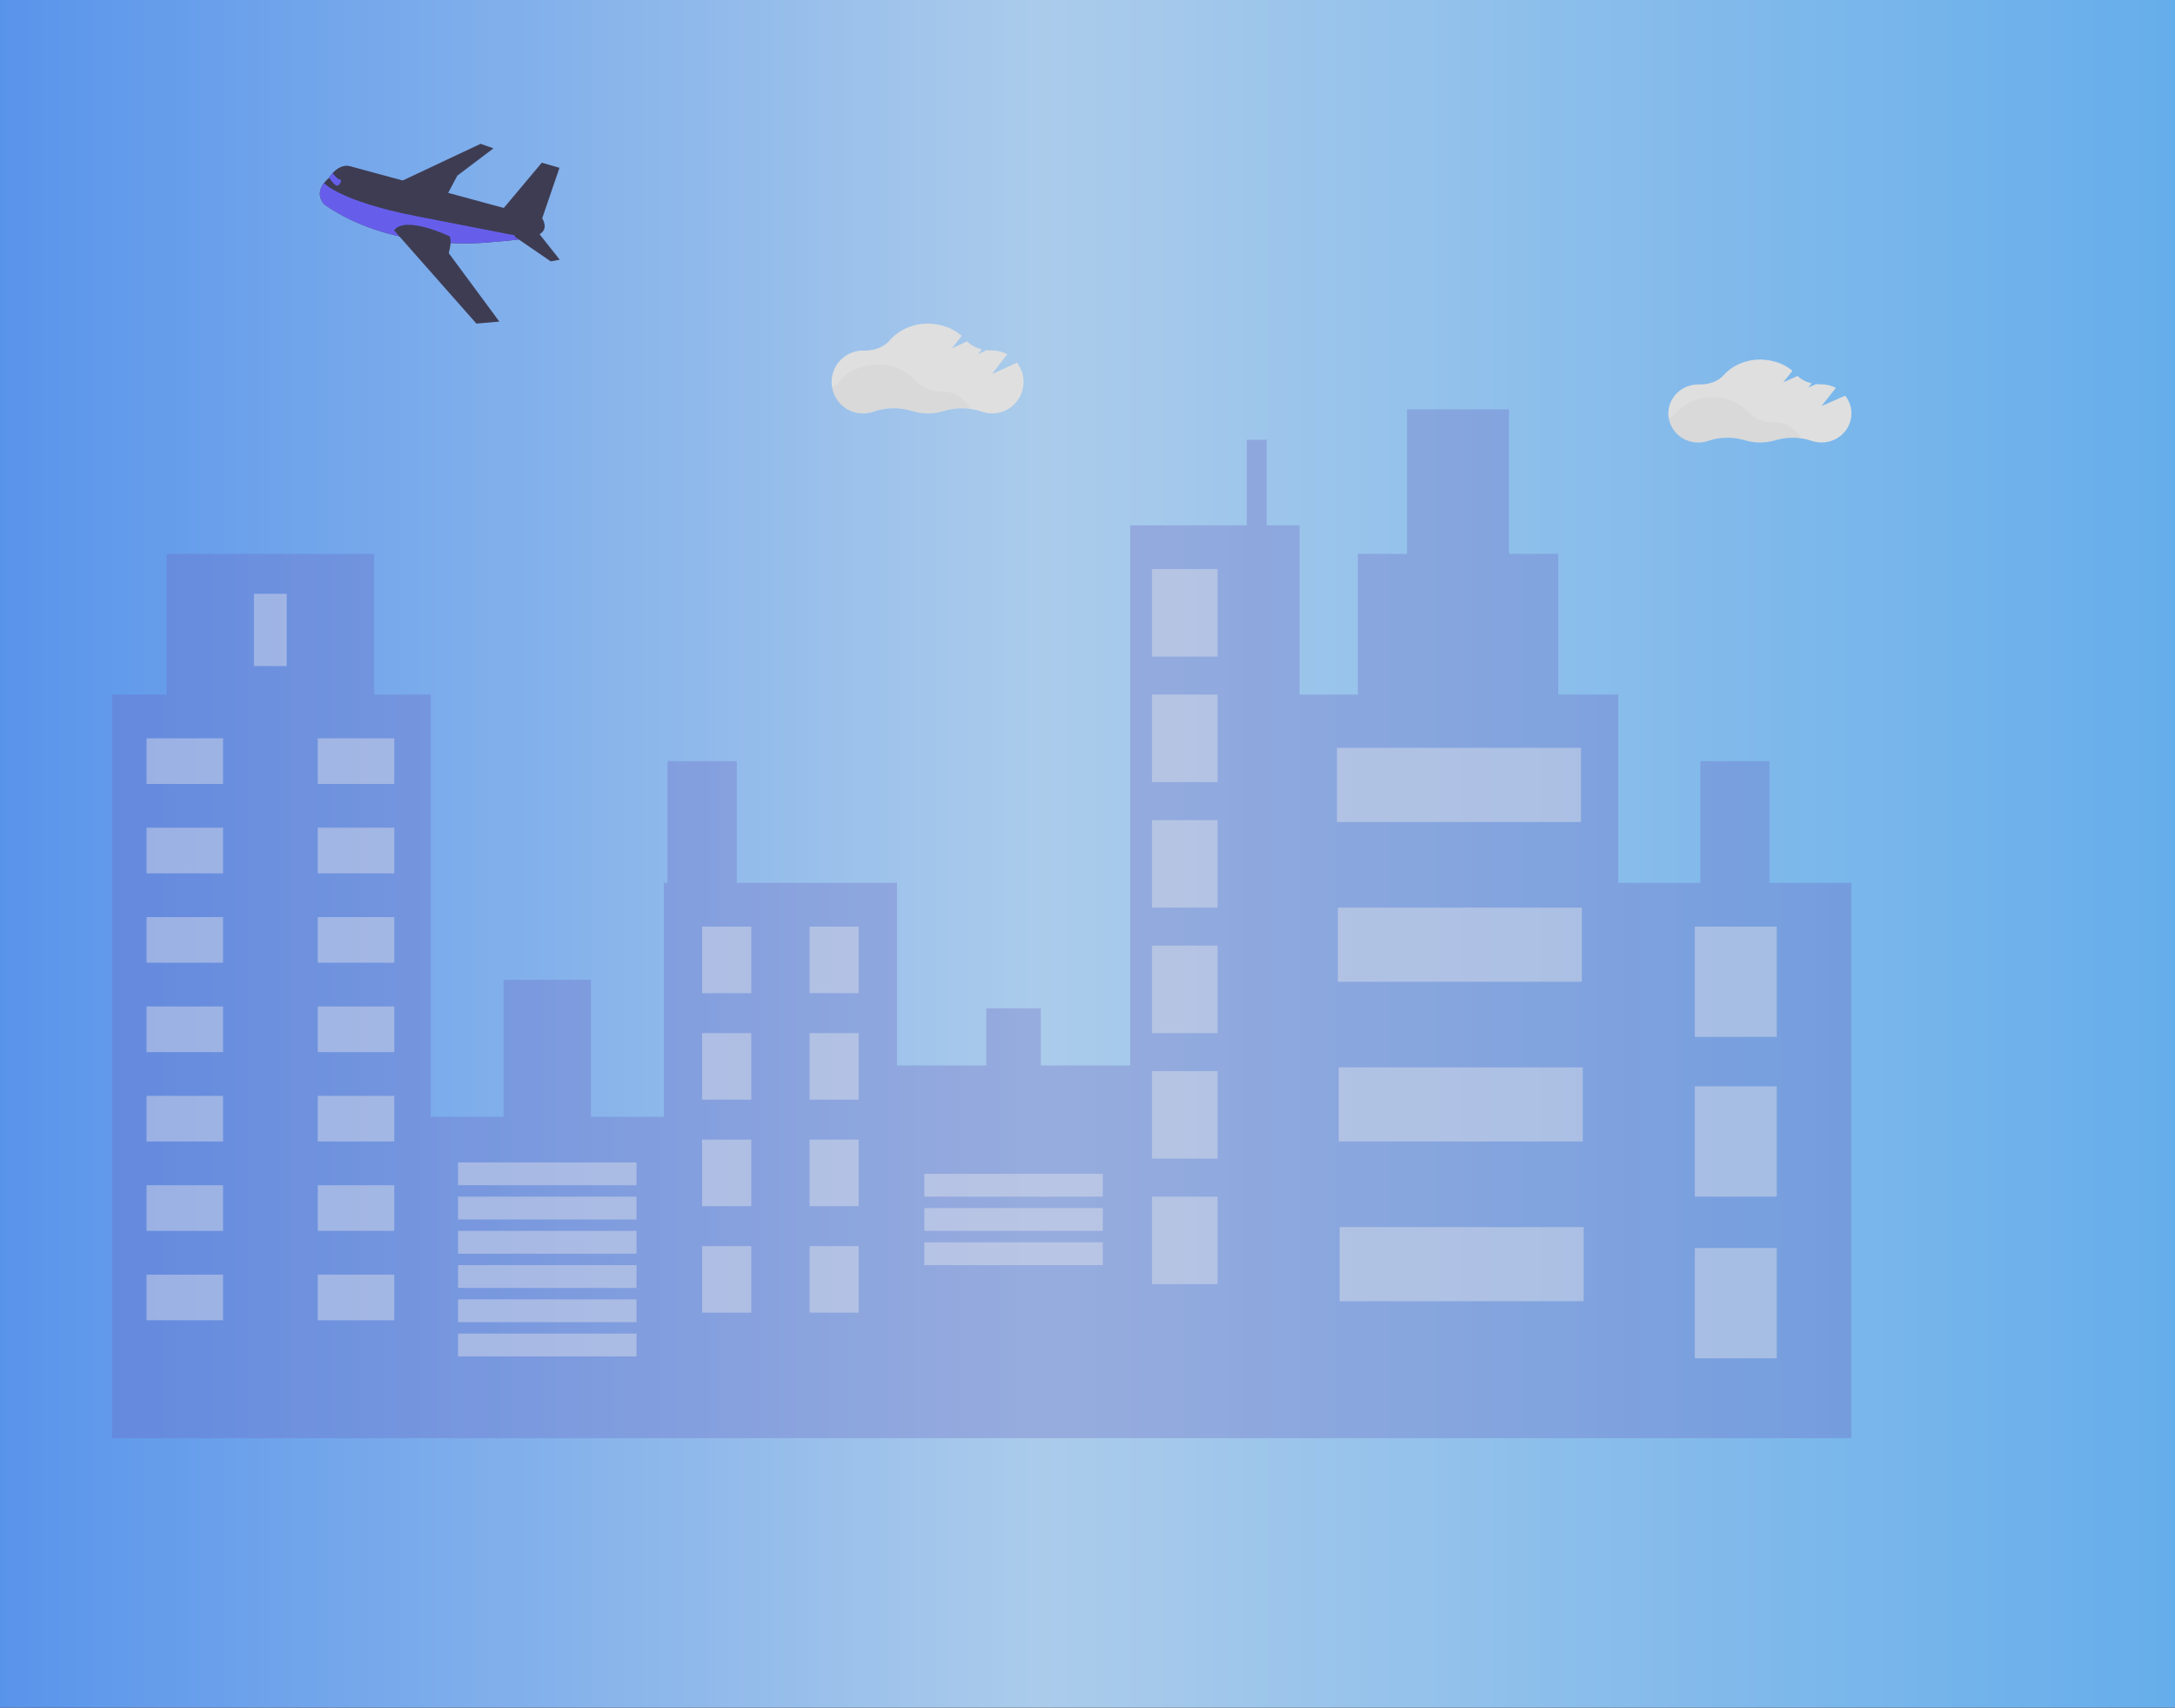 <svg width="121" height="95" viewBox="0 0 121 95" fill="none" xmlns="http://www.w3.org/2000/svg">
<rect x="0" y="0" width="121" height="95" fill="#333333" stroke="none"/>
<g opacity="0.9">
<rect width="121" height="95" fill="url(#paint0_linear)"/>
<path opacity="0.3" d="M98.44 49.11V42.34H94.59V49.11H90.029V38.637H86.686V30.809H83.95V22.769H78.275V30.809H75.539V38.637H72.296V29.222H70.472V24.462H69.358V29.222H62.873V59.266H57.907V56.092H54.867V59.266H49.902V49.11H40.985V42.34H37.134V49.11H36.932V62.122H32.878V54.505H28.014V62.122H23.961V38.637H20.82V30.809H9.268V38.637H6.228V80H23.961H36.932H49.902H62.873H72.296H90.029H103V49.11H98.44Z" fill="#6F69D1"/>
<path d="M102.654 22.007L101.334 22.587L102.134 21.578C101.908 21.451 101.627 21.381 101.337 21.379H101.317C101.225 21.38 101.133 21.375 101.042 21.365L100.596 21.561L100.787 21.324C100.47 21.247 100.197 21.103 100.005 20.912L99.207 21.267L99.717 20.629C99.505 20.438 99.234 20.283 98.924 20.174C98.614 20.065 98.273 20.006 97.926 20C97.095 20 96.354 20.343 95.882 20.879C95.74 21.039 95.539 21.171 95.3 21.26C95.06 21.349 94.791 21.393 94.519 21.386H94.475C93.557 21.386 92.813 22.11 92.813 23.001C92.813 23.893 93.557 24.615 94.475 24.615C94.677 24.615 94.876 24.58 95.054 24.515C95.367 24.409 95.709 24.352 96.056 24.347C96.404 24.343 96.749 24.39 97.067 24.488C97.335 24.57 97.626 24.613 97.919 24.613C98.212 24.613 98.502 24.57 98.77 24.488C99.086 24.393 99.428 24.346 99.772 24.351C100.116 24.355 100.455 24.411 100.765 24.515C100.942 24.578 101.138 24.612 101.337 24.613C102.255 24.613 102.999 23.89 102.999 22.999C103.006 22.653 102.887 22.312 102.654 22.007V22.007Z" fill="#F2F2F2"/>
<path opacity="0.03" d="M100.169 24.369C99.689 24.305 99.192 24.343 98.743 24.477C98.475 24.559 98.185 24.602 97.892 24.602C97.598 24.601 97.308 24.558 97.04 24.473C96.722 24.377 96.377 24.329 96.029 24.334C95.681 24.339 95.34 24.396 95.027 24.502C94.849 24.567 94.651 24.602 94.45 24.602C93.634 24.602 92.954 24.031 92.813 23.279C92.976 23.196 93.114 23.093 93.222 22.974C93.699 22.438 94.439 22.095 95.266 22.095C96.091 22.095 96.829 22.435 97.309 22.963C97.452 23.123 97.651 23.255 97.888 23.345C98.126 23.436 98.392 23.482 98.663 23.48H98.685C99.327 23.48 99.894 23.842 100.169 24.369Z" fill="black"/>
<path opacity="0.4" d="M12.409 41.07H8.153V43.609H12.409V41.07Z" fill="white"/>
<path opacity="0.4" d="M17.679 43.609H21.935V41.07H17.679V43.609Z" fill="white"/>
<path opacity="0.4" d="M12.409 46.042H8.153V48.581H12.409V46.042Z" fill="white"/>
<path opacity="0.4" d="M17.679 48.581H21.935V46.042H17.679V48.581Z" fill="white"/>
<path opacity="0.4" d="M12.409 51.014H8.153V53.553H12.409V51.014Z" fill="white"/>
<path opacity="0.4" d="M17.679 53.553H21.935V51.014H17.679V53.553Z" fill="white"/>
<path opacity="0.4" d="M12.409 55.986H8.153V58.525H12.409V55.986Z" fill="white"/>
<path opacity="0.4" d="M17.679 58.525H21.935V55.986H17.679V58.525Z" fill="white"/>
<path opacity="0.4" d="M12.409 60.958H8.153V63.497H12.409V60.958Z" fill="white"/>
<path opacity="0.4" d="M17.679 63.497H21.935V60.958H17.679V63.497Z" fill="white"/>
<path opacity="0.4" d="M12.409 65.93H8.153V68.469H12.409V65.93Z" fill="white"/>
<path opacity="0.4" d="M17.679 68.469H21.935V65.93H17.679V68.469Z" fill="white"/>
<path opacity="0.4" d="M12.409 70.903H8.153V73.441H12.409V70.903Z" fill="white"/>
<path opacity="0.4" d="M17.679 73.441H21.935V70.902H17.679V73.441Z" fill="white"/>
<path opacity="0.4" d="M35.411 64.661H25.481V65.93H35.411V64.661Z" fill="white"/>
<path opacity="0.4" d="M35.411 66.565H25.481V67.835H35.411V66.565Z" fill="white"/>
<path opacity="0.4" d="M35.411 68.469H25.481V69.739H35.411V68.469Z" fill="white"/>
<path opacity="0.4" d="M61.352 65.296H51.421V66.565H61.352V65.296Z" fill="white"/>
<path opacity="0.4" d="M61.352 67.2H51.421V68.469H61.352V67.2Z" fill="white"/>
<path opacity="0.4" d="M61.352 69.104H51.421V70.373H61.352V69.104Z" fill="white"/>
<path opacity="0.4" d="M35.411 70.373H25.481V71.643H35.411V70.373Z" fill="white"/>
<path opacity="0.4" d="M35.411 72.278H25.481V73.547H35.411V72.278Z" fill="white"/>
<path opacity="0.4" d="M35.411 74.182H25.481V75.451H35.411V74.182Z" fill="white"/>
<path opacity="0.4" d="M41.795 51.543H39.06V55.246H41.795V51.543Z" fill="white"/>
<path opacity="0.4" d="M45.038 55.246H47.774V51.543H45.038V55.246Z" fill="white"/>
<path opacity="0.4" d="M41.795 57.468H39.06V61.17H41.795V57.468Z" fill="white"/>
<path opacity="0.4" d="M45.038 61.17H47.774V57.467H45.038V61.17Z" fill="white"/>
<path opacity="0.4" d="M41.795 63.391H39.06V67.094H41.795V63.391Z" fill="white"/>
<path opacity="0.4" d="M45.038 67.094H47.774V63.391H45.038V67.094Z" fill="white"/>
<path opacity="0.4" d="M41.795 69.316H39.06V73.018H41.795V69.316Z" fill="white"/>
<path opacity="0.4" d="M45.038 73.018H47.774V69.316H45.038V73.018Z" fill="white"/>
<path opacity="0.4" d="M67.736 31.655H64.088V36.522H67.736V31.655Z" fill="white"/>
<path opacity="0.4" d="M67.736 38.637H64.088V43.504H67.736V38.637Z" fill="white"/>
<path opacity="0.4" d="M67.736 45.619H64.088V50.486H67.736V45.619Z" fill="white"/>
<path opacity="0.4" d="M67.736 52.601H64.088V57.467H67.736V52.601Z" fill="white"/>
<path opacity="0.4" d="M67.736 59.583H64.088V64.449H67.736V59.583Z" fill="white"/>
<path opacity="0.4" d="M67.736 66.565H64.088V71.431H67.736V66.565Z" fill="white"/>
<path opacity="0.4" d="M87.953 41.599H74.374V45.725H87.953V41.599Z" fill="white"/>
<path opacity="0.4" d="M88.003 50.486H74.425V54.611H88.003V50.486Z" fill="white"/>
<path opacity="0.4" d="M88.053 59.372H74.475V63.497H88.053V59.372Z" fill="white"/>
<path opacity="0.4" d="M88.104 68.258H74.525V72.383H88.104V68.258Z" fill="white"/>
<path opacity="0.4" d="M15.95 33.031H14.126V37.05H15.95V33.031Z" fill="white"/>
<path opacity="0.4" d="M98.846 51.543H94.286V57.679H98.846V51.543Z" fill="white"/>
<path opacity="0.4" d="M98.846 60.429H94.286V66.565H98.846V60.429Z" fill="white"/>
<path opacity="0.4" d="M98.846 69.421H94.286V75.557H98.846V69.421Z" fill="white"/>
<path d="M30.033 13.021C29.894 13.107 29.65 13.178 29.367 13.235C28.598 13.39 27.545 13.445 27.545 13.445C27.545 13.445 22.129 14.199 18.07 11.394C18.07 11.394 17.479 10.874 18.027 10.175C18.111 10.07 18.201 9.978 18.295 9.9L18.301 9.889C18.364 9.792 18.431 9.705 18.503 9.629C18.713 9.4 19.068 9.13 19.5 9.252L30.162 12.148C30.162 12.148 30.551 12.7 30.033 13.021Z" fill="#3F3D56"/>
<path d="M27.909 11.709L30.141 9.05L31.125 9.336L30.162 12.148C30.162 12.148 27.935 12.177 27.909 11.709Z" fill="#3F3D56"/>
<path d="M22.29 10.094L26.736 8L27.452 8.252L25.444 9.768L24.817 10.947L22.29 10.094Z" fill="#3F3D56"/>
<path d="M29.367 13.235C28.598 13.39 27.545 13.445 27.545 13.445C27.545 13.445 22.129 14.199 18.07 11.394C18.07 11.394 17.479 10.874 18.027 10.175L18.029 10.188C18.029 10.188 18.904 11.181 23.09 12.011L29.367 13.235Z" fill="#6C63FF"/>
<path d="M28.653 13.178L30.64 14.54L31.14 14.447L29.951 12.947C29.951 12.947 28.513 12.432 28.653 13.178Z" fill="#3F3D56"/>
<path d="M18.749 10.333C18.655 10.336 18.437 10.069 18.302 9.889C18.364 9.792 18.432 9.705 18.503 9.629C18.612 9.769 18.806 9.996 18.914 9.987C19.07 9.976 18.892 10.329 18.749 10.333Z" fill="#6C63FF"/>
<path d="M27.779 17.888L26.503 18L22.915 13.938L22.249 13.183L21.925 12.817C22.532 11.956 25.009 13.143 25.009 13.143C25.056 13.21 25.071 13.322 25.069 13.445C25.065 13.676 25 13.947 24.975 14.045C24.969 14.069 24.966 14.082 24.966 14.082L27.779 17.888Z" fill="#3F3D56"/>
<path d="M56.578 20.174L55.195 20.803L56.034 19.709C55.797 19.572 55.503 19.496 55.199 19.494H55.177C55.081 19.494 54.985 19.489 54.89 19.478L54.422 19.691L54.622 19.435C54.29 19.351 54.004 19.195 53.803 18.988L52.966 19.372L53.501 18.681C53.279 18.475 52.994 18.306 52.669 18.189C52.345 18.071 51.987 18.006 51.623 18C50.752 18 49.976 18.372 49.481 18.952C49.332 19.126 49.122 19.269 48.871 19.365C48.62 19.462 48.338 19.509 48.053 19.501H48.007C47.045 19.501 46.265 20.285 46.265 21.251C46.265 22.217 47.045 23 48.007 23C48.218 23 48.427 22.962 48.614 22.891C48.941 22.777 49.3 22.715 49.664 22.71C50.029 22.704 50.39 22.756 50.724 22.862C51.005 22.951 51.309 22.998 51.616 22.998C51.924 22.998 52.228 22.951 52.509 22.862C52.84 22.759 53.198 22.708 53.558 22.713C53.919 22.718 54.274 22.779 54.599 22.891C54.784 22.96 54.99 22.996 55.199 22.997C56.161 22.997 56.941 22.215 56.941 21.249C56.948 20.874 56.823 20.505 56.578 20.174V20.174Z" fill="#F2F2F2"/>
<path opacity="0.03" d="M53.974 22.733C53.471 22.664 52.951 22.705 52.48 22.85C52.199 22.939 51.895 22.985 51.588 22.986C51.28 22.985 50.976 22.937 50.695 22.846C50.361 22.741 50 22.69 49.635 22.695C49.271 22.701 48.913 22.763 48.585 22.877C48.399 22.948 48.191 22.985 47.98 22.986C47.125 22.986 46.413 22.367 46.265 21.552C46.435 21.463 46.581 21.35 46.693 21.222C47.193 20.642 47.969 20.27 48.835 20.27C49.701 20.27 50.474 20.638 50.977 21.21C51.126 21.384 51.335 21.526 51.584 21.624C51.833 21.722 52.112 21.773 52.396 21.77H52.419C53.092 21.77 53.687 22.162 53.974 22.733Z" fill="black"/>
</g>
<defs>
<linearGradient id="paint0_linear" x1="0" y1="47.5" x2="121" y2="47.5" gradientUnits="userSpaceOnUse">
<stop stop-color="#5D9FFF"/>
<stop offset="0.48" stop-color="#B8DCFF"/>
<stop offset="1" stop-color="#6BBBFF"/>
</linearGradient>
</defs>
</svg>
